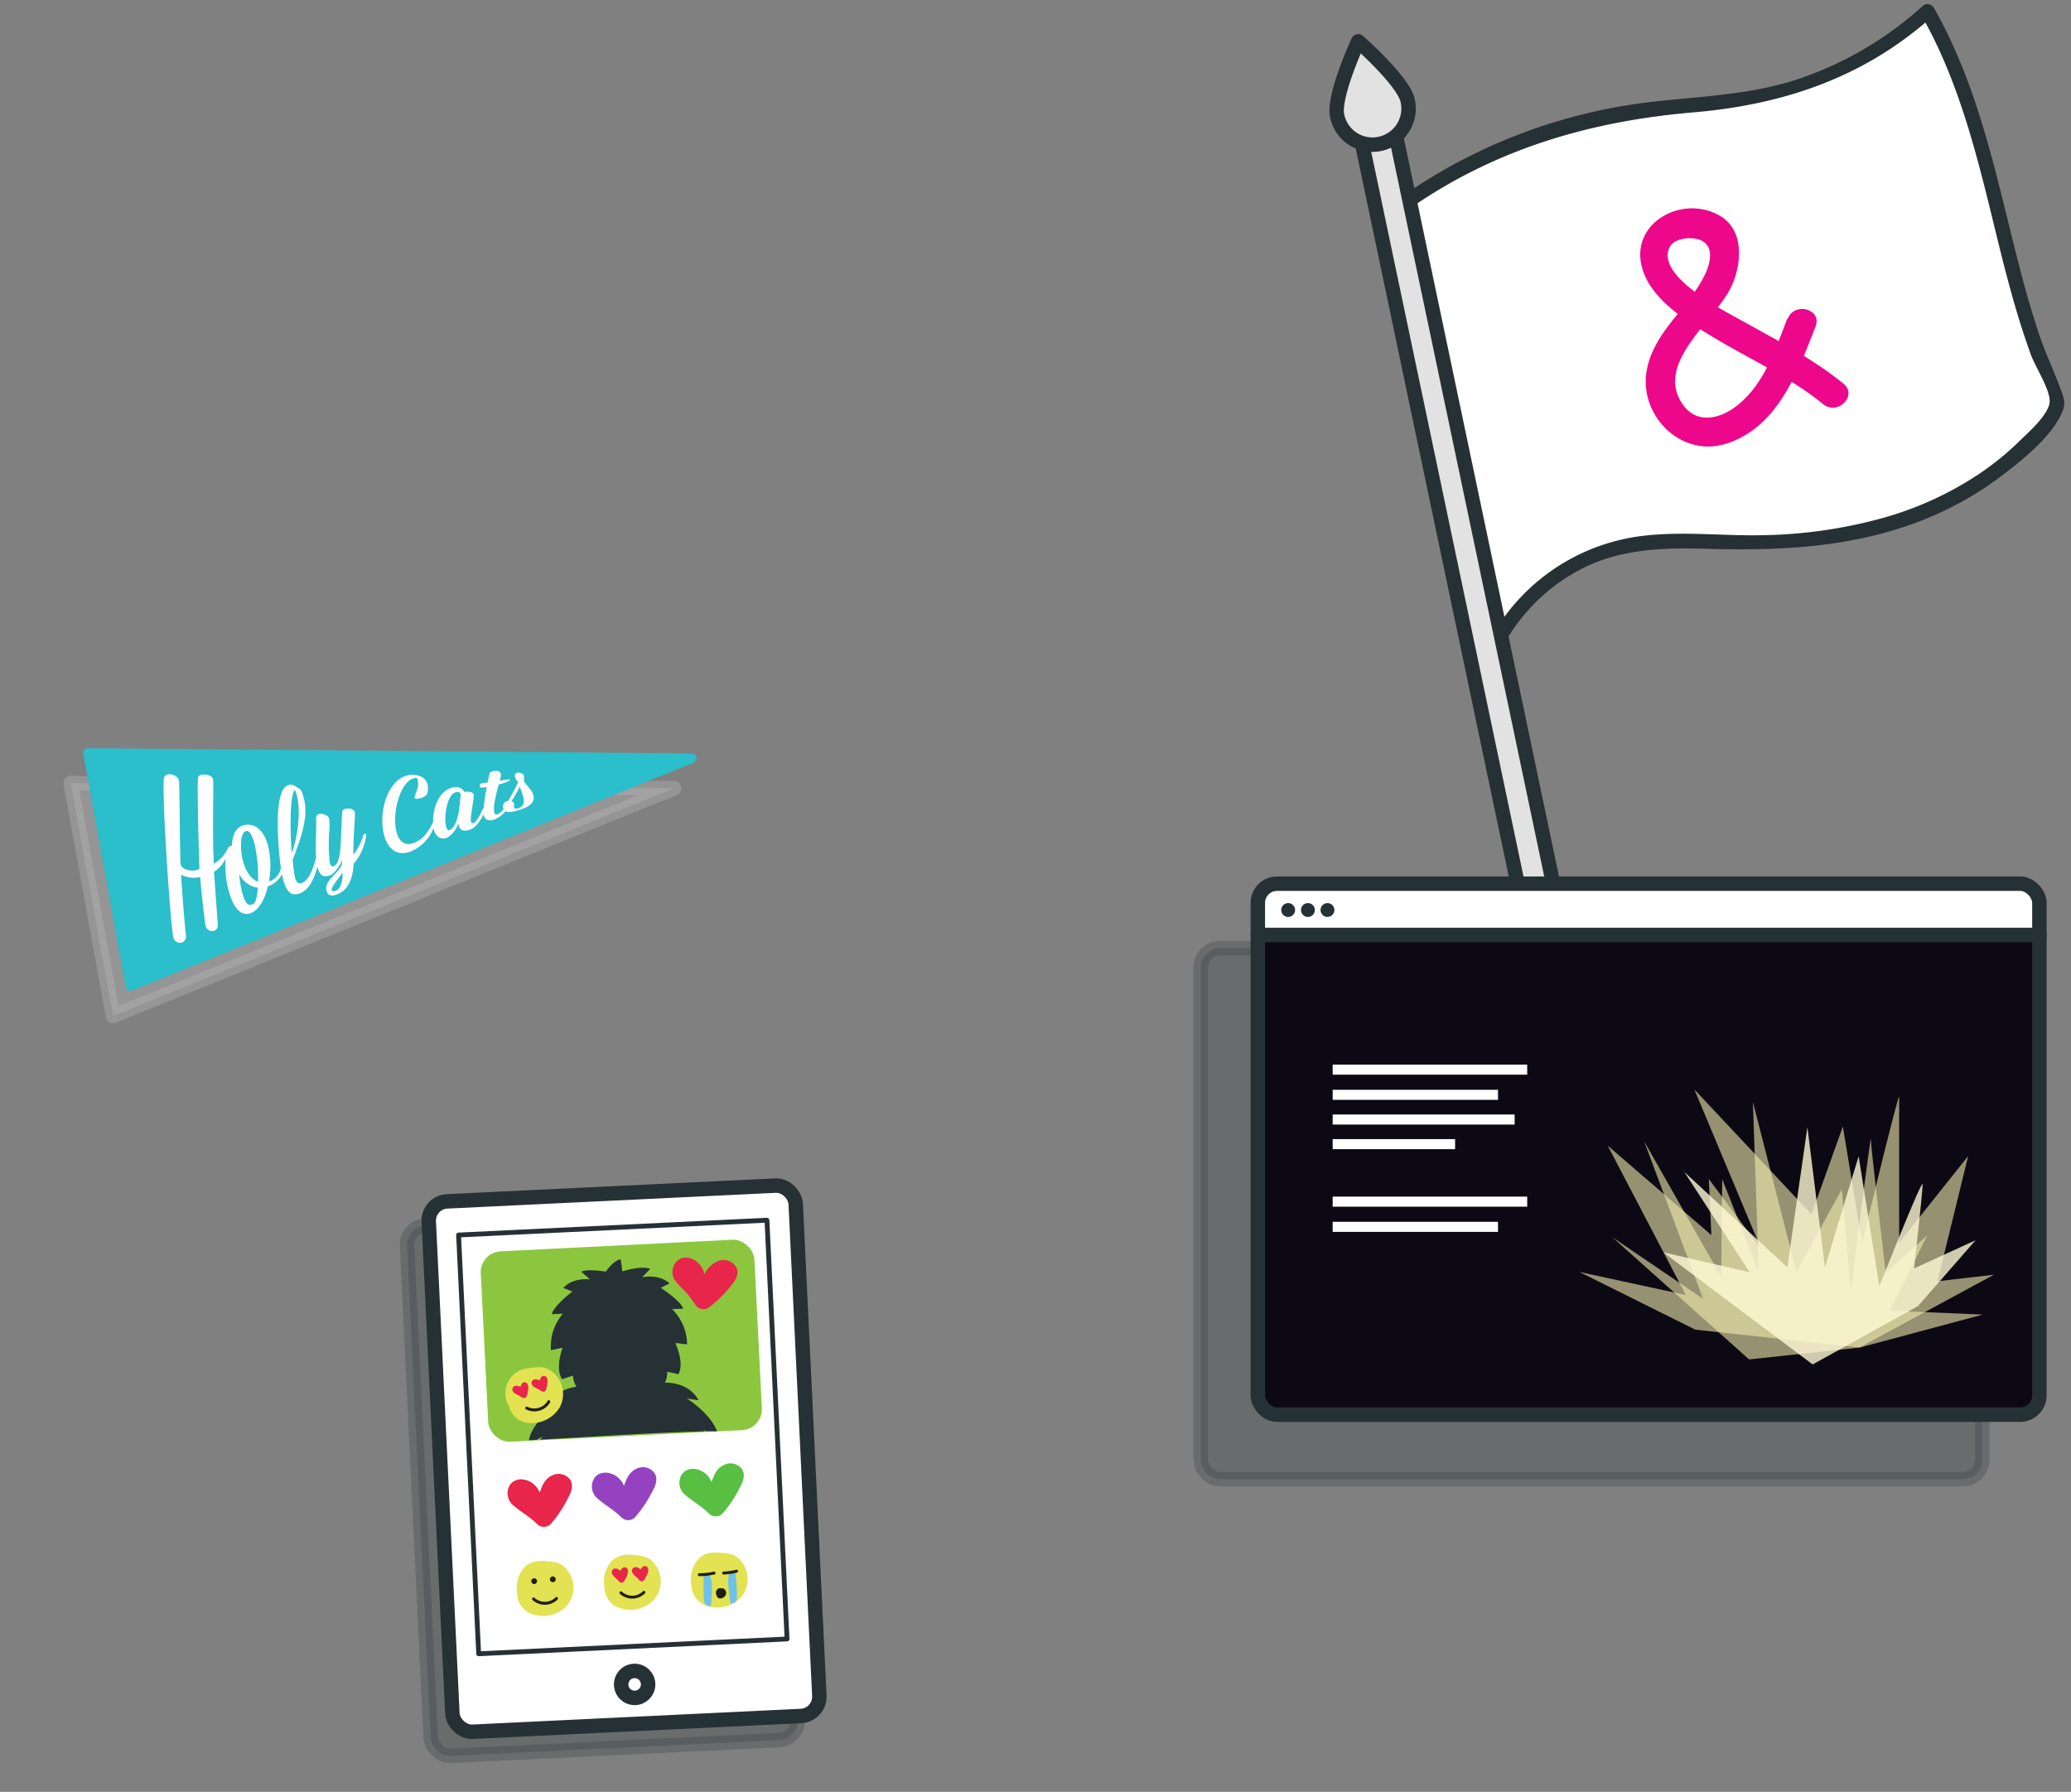 <svg xmlns="http://www.w3.org/2000/svg" width="430" height="372" viewBox="0 0 430 372"><rect x="0" y="0" width="430" height="372" fill="#808080" stroke="none"/><title>experience-fg</title><path d="M292.38,41.72a109.79,109.79,0,0,1,49.29-18.94c7.2-.89,14.49-1.06,21.64-2.3A73.57,73.57,0,0,0,400.19,2.34c14.13,24.18,14.68,54.07,26.44,79.48a4.09,4.09,0,0,1,.53,1.93,3.91,3.91,0,0,1-.85,1.89c-7.14,10.08-17.83,17.36-29.44,21.6s-24.11,5.61-36.47,5.38c-7.58-.15-15.24-.87-22.68.6a39.54,39.54,0,0,0-25.9,18.22" fill="#fff"/><path d="M293.13,43c17.72-12.19,37.22-17.86,58.48-19.67,18.7-1.6,35.47-7.25,49.64-19.94l-2.36-.3c7.2,12.6,10.93,26.56,14.37,40.56,1.67,6.83,3.3,13.68,5.29,20.44.94,3.22,2,6.43,3.13,9.58.91,2.5,3.8,6.88,3.89,9.48.1,2.75-4.45,6.61-6.3,8.45a58,58,0,0,1-8.67,7,70,70,0,0,1-20.3,9.11A99.39,99.39,0,0,1,366,111.11c-7.85.18-15.74-.76-23.57,0a41.72,41.72,0,0,0-31.87,19.62c-1,1.64,1.57,3.15,2.59,1.51a38.8,38.8,0,0,1,15.58-14.32c7.88-3.92,16.42-4.23,25.06-4,15.81.49,31.57-.22,46.39-6.34a68.49,68.49,0,0,0,15.42-8.8c4.29-3.27,10.59-8.25,12.67-13.45.65-1.62.25-2.66-.32-4.26-1.37-3.82-3.16-7.48-4.46-11.34-2.43-7.2-4.3-14.56-6.11-21.93-3.9-15.88-7.69-31.88-15.87-46.2a1.51,1.51,0,0,0-2.35-.31,73.36,73.36,0,0,1-25.73,15.1c-10,3.35-20.41,3.58-30.82,4.8a113,113,0,0,0-51,19.24c-1.58,1.09-.08,3.69,1.51,2.59Z" fill="#263135"/><rect x="301.61" y="20.31" width="7.21" height="197.05" transform="translate(-17.92 65.34) rotate(-11.87)" stroke-width="3" stroke="#263135" stroke-linecap="round" stroke-linejoin="round" fill="#e2e2e2"/><path d="M292.27,20.88A7.49,7.49,0,1,1,277.62,24C276.77,19.91,282,8.58,282,8.58S291.42,16.83,292.27,20.88Z" fill="#e2e2e2" stroke="#263135" stroke-linecap="round" stroke-linejoin="round" stroke-width="3"/><path d="M371.07,66.19c-2.44,6.35-4.6,13.14-10,17.7-3.58,3-8.69,4.45-11.74,0-5.74-8.37,6.27-17,9.84-23.77,2.42-4.6,3.25-12.07-1.88-15.21-7.88-4.8-19.2,1.42-16.26,11,1.95,6.39,9.14,10.74,14.51,14,7.67,4.66,16,8.26,23,14,3,2.43,7.23-1.79,4.24-4.24-6.15-5-13.06-8.62-20-12.48-3.72-2.08-19.09-9.63-16.16-15.8.84-1.77,3.72-2.18,5.48-1.83,3.82.74,3.36,4.43,1.87,7.51-3.34,6.92-10.4,11.59-12,19.49-1.93,9.3,6.69,18.33,16,15.68,11-3.15,15.31-15,19-24.48,1.38-3.6-4.41-5.17-5.78-1.59Z" fill="#ed078a"/><rect x="249.3" y="196.85" width="162.28" height="110.24" rx="4" fill="#263135" opacity="0.25" stroke-linecap="round" stroke-linejoin="round" stroke-width="3" stroke="#263135"/><path d="M423.5,194.36v-6.9a4,4,0,0,0-4-4H265.22a4,4,0,0,0-4,4v6.9Z" fill="#fff"/><path d="M261.16,193.66v96a4,4,0,0,0,4,4H419.43a4,4,0,0,0,4-4v-96Z" fill="#0d0914"/><rect x="276.7" y="221.02" width="40.39" height="2.09" fill="#fff"/><rect x="276.7" y="226.25" width="34.33" height="2.09" fill="#fff"/><rect x="276.7" y="248.43" width="40.39" height="2.09" fill="#fff"/><rect x="276.7" y="253.66" width="34.33" height="2.09" fill="#fff"/><rect x="276.7" y="231.38" width="37.78" height="2.09" fill="#fff"/><rect x="276.7" y="236.49" width="25.42" height="2.09" fill="#fff"/><path d="M376.11,252.1,351.8,226.18l13.88,33.16L354.8,244.78l.53,11.64-21.52-18.57,16.22,31-22.09-4.78L352,276.05l34.08,3.71L414,264.64,402.28,266l6.37-26-14.33,18V227.72c0-1.54-7.69,30.27-7.69,30.27l-4-24.11Z" fill="#f2ebae" opacity="0.6"/><path d="M373,264.08l-9.05-35.31,1.23,35.31-7.6-19.3-.21,20.33-16-28.17,12.24,32.71-18.82-12.77,28.37,25.35,23-2.47,25.52-6.84-19.33-.82,7.81-15.63-8.63,7.81s-3.09-26.21-3.09-27.75S384.27,268,384.27,268l-1.85-21.11Z" fill="#f2ebae" opacity="0.6"/><path d="M378.91,263.1,375.27,234,371.1,263.1l-21.39-19.79,13.57,20.82L345.36,260l31,23.27,21.88-12.12,11.94-13.66-12.76,5.85s1.78-15.94,1.78-17.47-9,21.17-9,21.17l-4.29-27Z" fill="#fffad4" opacity="0.8"/><rect x="261.16" y="183.46" width="162.28" height="110.24" rx="4" stroke-width="3" stroke="#263135" stroke-linecap="round" stroke-linejoin="round" fill="none"/><line x1="261.16" y1="194.11" x2="423.43" y2="194.11" fill="none" stroke="#263135" stroke-linecap="round" stroke-linejoin="round" stroke-width="3"/><circle cx="267.46" cy="188.93" r="1.44" fill="#263135"/><circle cx="271.56" cy="188.93" r="1.44" fill="#263135"/><circle cx="275.62" cy="188.93" r="1.44" fill="#263135"/><polygon points="14.67 162.56 23.46 210.93 139.97 163.65 14.67 162.56" fill="#b7b7b7" stroke="#b7b7b7" stroke-linecap="round" stroke-linejoin="round" stroke-width="3" opacity="0.39"/><polygon points="18.28 156.33 27.08 204.7 143.58 157.42 18.28 156.33" fill="#2bbecb" stroke="#2bbecb" stroke-linecap="round" stroke-linejoin="round" stroke-width="2"/><path d="M110.76,165.12c-.3-1.25-1.83-2.37-1.94-3-.14-.82.41-1.24-.81-1.67-.63-.22-1.28.07-1.07.94a1.88,1.88,0,0,0,.66.95,29.25,29.25,0,0,1-2.13,3.94,1.1,1.1,0,0,0-1,1.38,1.69,1.69,0,0,0,.1.27,3,3,0,0,1-1.26,1.11c-.39.13-.61-.05-.7-.43-.26-1.07.36-3.63.93-5.74,1.94-.51,2.41-.85,2.36-1s-.79,0-2.14.21a3.4,3.4,0,0,0,.22-1.44c-.12-.47-.61-.67-1.3-.58-.52.07-1,.25-1,.51-.21.65-.26,1.14-.43,1.86-.43.06-.87.14-1.28.21a.46.46,0,0,0-.37.56.46.46,0,0,0,.56.33l.88-.13c-.26,1.48-.5,3-.58,4.14a.05.05,0,0,0,0,0c-.94,2-1.58,3.16-2.17,3.35a.36.36,0,0,1-.49-.3c-.2-.83.33-3,.58-5.29a.57.57,0,0,0,0-.26c-.15-.62-1.09-.8-1.81-.65l-.17,0a2,2,0,0,0-2.24-.94c-2.87.49-4.34,4.2-4.22,7.15-.8,1.67-1.92,3.71-4.16,4.45-1.92.63-3-.53-3.48-2.43-1-4,1-11.06,4.1-11.1.27,0,.3.34.37.66.26,1.19-.33,1.87-.69,3.42-.12.52,2.5.16,2.7-1.1.4-2.41-.89-3.21-2-3.5a4.33,4.33,0,0,0-1.55-.12c-4.53.41-6.72,7.37-5.53,12.27.71,2.89,2.51,4.73,5.52,3.65A8.6,8.6,0,0,0,90,171.93a.13.13,0,0,1,0,.06c.38,1.54,1.3,2.47,2.79,1.94a5.11,5.11,0,0,0,2.36-3,2.52,2.52,0,0,0,.06.35c.33,1.36,1.43,1.31,2.29,1,1.4-.49,2.36-2.07,2.92-3.29a1.55,1.55,0,0,0,0,.21c.28,1.16,1.25,1.29,2.27.93a5.29,5.29,0,0,0,2.24-1.72c.75.42,2.1,0,3-.31C110.14,167.48,111.08,166.43,110.76,165.12Zm-15.39,2.6c-.22,2.18-1,4.29-2.06,4.63-.33.11-.56-.2-.7-.77-.48-2,.19-6.76,2.12-7.13.69-.13.86.22.94.52Zm12.26.08c-.63.21-1,0-.92-.43.13-.69-.17-.92-.49-1l.1-.22a23.8,23.8,0,0,0,1.59-2.86c.27.76.59,1.6.69,2C109,166.92,108.49,167.5,107.63,167.8Z" fill="#fff"/><path d="M75.77,173.08a.76.76,0,0,0-.41.54,11.06,11.06,0,0,1-2,3.81c0-4,.44-8.17.3-8.81s-1-.83-1.7-.75c-.48.06-.9.31-.92.74,0,0-.09,1.2-.13,3.14-.2,3.19-.09,7.64-1.66,8.09-.41.12-.65-.2-.79-.83a37.28,37.28,0,0,1-.13-6.06,12.79,12.79,0,0,0,0-3c-.14-.64-1.09-1-1.83-1-.51.06-.89.32-.86.86.08,2.73-.18,5.7,0,8.21-.54,2.18-1.55,4.8-2.88,5.24-.78.26-1.21.1-1.53-1.21-.23-1-.47-3.51-.47-3.51,1.49-4,3.35-8.65,2.39-12.53-.46-1.89-.65-2.18-1.53-2.57a1.94,1.94,0,0,0-1.33-.52c-2.72.1-2.88,6.66-2.42,13,.1,1.45.24,2.87.45,4.16l0,.07A3.58,3.58,0,0,1,55.84,183a18,18,0,0,0-.15-7.3C55,173,53.45,170.93,51,171.24c-1.94.25-2.79,2-2.83,4.32a.91.91,0,0,0-.63.24s-.07,0-.14.17a1.81,1.81,0,0,0-.2.33,6.7,6.7,0,0,1-2.8,3c-.35-6,0-16.78-.16-17.5s-1.11-1-1.91-1-1.23.3-1.25.87c-.14,5,.33,18.66.33,18.66-.94.82-3.74.35-3.91-.91s-.18-16.78-.35-17.48a2.12,2.12,0,0,0-2-1.19A1.07,1.07,0,0,0,34,161.83c-.31,5,1.44,30.67,2,32.82a1.37,1.37,0,0,0,1.81,1,1.28,1.28,0,0,0,.8-1.4c-.18-1.4-.77-8.41-1-12.66a5.63,5.63,0,0,0,3.95.48c.22,2.85.92,9.24,1.15,10.17a1.34,1.34,0,0,0,1.71,1,1.12,1.12,0,0,0,.81-1.15L44.43,181a6.32,6.32,0,0,0,2.41-2.8,20.49,20.49,0,0,0,.56,6.38c.82,3.3,2.31,5.84,4.65,5,1.67-.58,3-2.95,3.55-5.57a4.93,4.93,0,0,0,2.93-2.52l.18.8c.7,2.84,1.69,3.85,3.57,3.18s3-3.13,3.62-5.55c.39,1.58,1,2.33,2.57,1.83.93-.29,2.33-2.27,2.58-3.27,0,0,.08.09-.06.81-.23,1.73-3.68,3.39-3.22,5.5.33,1.53,1.51,1.25,2.79.63s2.7-2.41,2.86-6.06A11.64,11.64,0,0,0,76,173.72a1.15,1.15,0,0,0,0-.44C76,173.11,75.88,173.06,75.77,173.08Zm-14.49-9a8.54,8.54,0,0,1,.39,1.23c.83,3.37.11,8.62-1.09,11.79C60.11,171.37,60.29,164.42,61.28,164ZM52.6,187.65a1.72,1.72,0,0,1-.43.16c-1,.31-1.55-1.15-2-3a19.15,19.15,0,0,1-.49-3.35,5.1,5.1,0,0,0,3.87,2.85C53.4,186,53.14,187.37,52.6,187.65Zm1-4.6c-1.63-.56-2.67-2.43-3.18-4.43-.74-3-.34-6,.7-6.09.74-.11,1.33,1.1,1.76,2.8A31.71,31.71,0,0,1,53.59,183.05ZM69.48,185c-.77.15-.72-.39-.37-1,.51-.89,1.6-2.16,2-2.85C71.25,182.82,70.72,184.73,69.48,185Z" fill="#fff"/><rect x="86.92" y="252.72" width="76.28" height="110.24" rx="4" transform="translate(-14.62 6.35) rotate(-2.75)" opacity="0.25" stroke="#263135" stroke-linecap="round" stroke-linejoin="round" stroke-width="3" fill="#263135"/><rect x="91.42" y="247.72" width="76.28" height="110.24" rx="4" transform="translate(-14.37 6.56) rotate(-2.75)" fill="#fff" stroke="#212010" stroke-miterlimit="10"/><rect x="91.42" y="247.72" width="76.28" height="110.24" rx="4" transform="translate(-14.37 6.56) rotate(-2.75)" stroke-width="3" stroke="#263135" stroke-linecap="round" stroke-linejoin="round" fill="none"/><rect x="97.26" y="254.82" width="64.1" height="87.04" fill="none" stroke="#263135" stroke-linecap="round" stroke-linejoin="round" transform="translate(-14.16 6.54) rotate(-2.75)"/><rect x="99.88" y="258.53" width="56.82" height="39.53" rx="4.33" transform="matrix(1, -0.05, 0.05, 1, -13.2, 6.47)" fill="#8cc63f"/><circle cx="131.77" cy="349.7" r="2.8" fill="none" stroke="#263135" stroke-linecap="round" stroke-linejoin="round" stroke-width="3"/><path d="M109.85,299l1.58-.08,1.21-.69s-.22.26-.52.65c11.43-.61,22.84-1.43,34.28-1.73l-.32-.33.58.32,2.23,0c-1.49-3.84-6.28-6.81-6.28-6.81l2.45.38c-1.82-3.26-5.27-3.67-7-3.66h0a4.85,4.85,0,0,0,.48-2.28l2.32.54c1.31-2.45-.65-6.49-.65-6.49l2.45.29a10.37,10.37,0,0,0-3.12-7.32l2.3-.1c-.48-1.64-4.65-4.33-4.65-4.33l1.83-.91c-2.29-2.08-5.69-1.28-5.69-1.28l1.67-1.73c-1.82-.78-5.78.51-5.78.51l-.33-2.48c-1.41.06-3.11,2.52-3.11,2.52s-4.06-.63-5.08.05l1.81,1.58s-3.46-.51-5.56,1.76l1.89.75s-3.92,3-4.26,4.71l2.29-.1a10.4,10.4,0,0,0-2.48,7.56l2.42-.49s-1.62,4.18-.11,6.52l2.27-.74a4.81,4.81,0,0,0,.71,2.3h0a10.56,10.56,0,0,0-6.8,4l2.69-.45S110.29,295.46,109.85,299Z" fill="#263135"/><path d="M117.62,325.76a3.94,3.94,0,0,0-2.56-1.43,5.21,5.21,0,0,0-1.4-.18h0a5.82,5.82,0,0,0-4.42.89,6.16,6.16,0,0,0-1.86,5.6,4.6,4.6,0,0,0,3.18,4.49,6.81,6.81,0,0,0,7.08-1.71A5.85,5.85,0,0,0,117.62,325.76Z" fill="#e2e252"/><path d="M110.56,332.17a3.78,3.78,0,0,0,5.21-.1c.24-.3-.18-.73-.42-.43a3.2,3.2,0,0,1-4.36.1c-.26-.29-.68.14-.43.43Z" fill="#212010"/><path d="M118.5,307.39a2.93,2.93,0,0,0-3.79-1.1c-1.63.7-2.1,2.1-2.66,3.56a4.39,4.39,0,0,0-1.51-1.93c-1.37-1-3.49-1.21-4.61.29a3.26,3.26,0,0,0,.79,4.43c1.57,1.36,3.35,2.29,4.83,3.8a2,2,0,0,0,2.76,0,24.82,24.82,0,0,0,3.2-4.61C118.19,310.55,119.25,308.84,118.5,307.39Z" fill="#e8254b"/><path d="M136,306a2.93,2.93,0,0,0-3.79-1.1c-1.63.7-2.1,2.1-2.66,3.56a4.25,4.25,0,0,0-1.51-1.93c-1.37-1-3.48-1.21-4.61.3a3.26,3.26,0,0,0,.8,4.42c1.57,1.36,3.35,2.29,4.82,3.8a2,2,0,0,0,2.76,0,25.35,25.35,0,0,0,3.21-4.61C135.71,309.21,136.78,307.49,136,306Z" fill="#9542c1"/><path d="M154.18,305.21a2.94,2.94,0,0,0-3.8-1.1c-1.62.7-2.09,2.1-2.65,3.56a4.39,4.39,0,0,0-1.51-1.93c-1.37-1-3.49-1.21-4.61.29a3.26,3.26,0,0,0,.79,4.43c1.57,1.36,3.35,2.29,4.83,3.8a2,2,0,0,0,2.76,0,24.82,24.82,0,0,0,3.2-4.61C153.87,308.37,154.93,306.66,154.18,305.21Z" fill="#58bf43"/><path d="M152.82,263a3.09,3.09,0,0,0-3.85-1.14,5.7,5.7,0,0,0-2.73,2.71,4.14,4.14,0,0,0-1-2.08c-1.05-1.21-2.92-1.94-4.37-.94a3.15,3.15,0,0,0-.75,4.23,11.75,11.75,0,0,0,1.84,2,21,21,0,0,1,2.4,3.08,2,2,0,0,0,2.66.7,24.78,24.78,0,0,0,4.19-3.93C152.27,266.34,153.8,264.68,152.82,263Z" fill="#e8254b"/><path d="M114.78,328.48a.6.6,0,0,0,0-1.2.6.6,0,0,0,0,1.2Z" fill="#212010"/><path d="M110.91,328.86a.6.6,0,0,0,0-1.2.6.6,0,0,0,0,1.2Z" fill="#212010"/><path d="M135.77,324.49a3.91,3.91,0,0,0-2.56-1.43,4.93,4.93,0,0,0-1.4-.19h-.05a5.74,5.74,0,0,0-4.41.88,6.17,6.17,0,0,0-1.86,5.61,4.58,4.58,0,0,0,3.18,4.48,6.78,6.78,0,0,0,7.08-1.7A5.85,5.85,0,0,0,135.77,324.49Z" fill="#e2e252"/><path d="M128.71,330.89a3.77,3.77,0,0,0,5.21-.1c.24-.29-.18-.72-.43-.42a3.18,3.18,0,0,1-4.35.1c-.26-.29-.68.13-.43.42Z" fill="#212010"/><path d="M130,325.46a.61.61,0,0,0-.61,0,1.74,1.74,0,0,0-.58.65c-.51-.43-1.26-.74-1.66-.15-.52.77.56,1.5,1,1.94.29.26.43.63.86.66s.63-.35.81-.71C130.14,327.25,130.84,325.93,130,325.46Z" fill="#e8254b"/><path d="M134.2,325.2a.59.59,0,0,0-.6,0,1.7,1.7,0,0,0-.59.63c-.5-.43-1.25-.74-1.66-.15-.53.76.54,1.5,1,1.94.28.26.41.64.84.67s.64-.35.82-.7C134.34,327,135.05,325.68,134.2,325.2Z" fill="#e8254b"/><path d="M114.6,284.75a4,4,0,0,0-3-.89,5.14,5.14,0,0,0-1.58.19,5.18,5.18,0,0,0-4.33,7.89,4.5,4.5,0,0,0,3.68,3.44,6.81,6.81,0,0,0,6.84-3.2A5.83,5.83,0,0,0,114.6,284.75Z" fill="#e2e252"/><path d="M109.22,292.59a3.78,3.78,0,0,0,5-1.44c.15-.35-.37-.66-.52-.31a3.21,3.21,0,0,1-4.19,1.23c-.32-.21-.62.31-.3.52Z" fill="#212010"/><path d="M109.06,287a.59.59,0,0,0-.58.15,1.73,1.73,0,0,0-.4.77c-.6-.28-1.4-.4-1.65.28-.31.87.91,1.31,1.48,1.61.34.19.58.52,1,.44s.52-.51.61-.9C109.66,288.71,110,287.26,109.06,287Z" fill="#e8254b"/><path d="M113.05,285.67a.59.59,0,0,0-.58.15,1.75,1.75,0,0,0-.41.77c-.59-.29-1.4-.4-1.64.28-.32.87.91,1.31,1.48,1.61.34.18.58.51,1,.43s.52-.5.61-.89C113.65,287.36,114,285.91,113.05,285.67Z" fill="#e8254b"/><path d="M153.79,324a4,4,0,0,0-2.56-1.43,5.34,5.34,0,0,0-1.41-.18h0c-1.54-.14-3.16-.15-4.41.89a6.14,6.14,0,0,0-1.87,5.6,4.61,4.61,0,0,0,3.19,4.49,6.81,6.81,0,0,0,7.08-1.7A5.88,5.88,0,0,0,153.79,324Z" fill="#e2e252"/><path d="M150.3,329.86l0,0a.57.57,0,0,0-.16-.11l0,0a.39.39,0,0,0-.14,0h0a1,1,0,0,0-.18,0,.24.24,0,0,0-.15,0,.86.86,0,0,0-.42,0,1,1,0,0,0-.41,1.53s0,.05,0,.08a.64.64,0,0,0,.78.47.58.58,0,0,0,.14,0,1.25,1.25,0,0,0,.91-.69A1,1,0,0,0,150.3,329.86Z" fill="#212010"/><path d="M147,326.88a.41.41,0,0,0-.4.2.31.31,0,0,0-.52.21c0,1.55-.06,3.11.06,4.66.07,1,.17,1.21,1.13,1.48a.31.31,0,0,0,.38-.29C147.71,332.29,148.21,327,147,326.88Z" fill="#6ec1ea"/><path d="M152.73,326.73a.32.32,0,0,0-.54-.2.44.44,0,0,0-.39-.16c-1.18.12-.26,5.41-.17,6.27a.31.31,0,0,0,.38.29c.93-.34,1-.56,1-1.55C153,329.83,152.88,328.28,152.73,326.73Z" fill="#6ec1ea"/><path d="M145.23,327.22a14.12,14.12,0,0,0,3.11-.35c.38-.08.22-.66-.15-.58a13.36,13.36,0,0,1-3,.33c-.38,0-.38.59,0,.6Z" fill="#212010"/><path d="M150.24,326.88a15,15,0,0,0,2.77-.4.3.3,0,0,0-.16-.58,14.16,14.16,0,0,1-2.61.38c-.38,0-.38.64,0,.6Z" fill="#212010"/></svg>